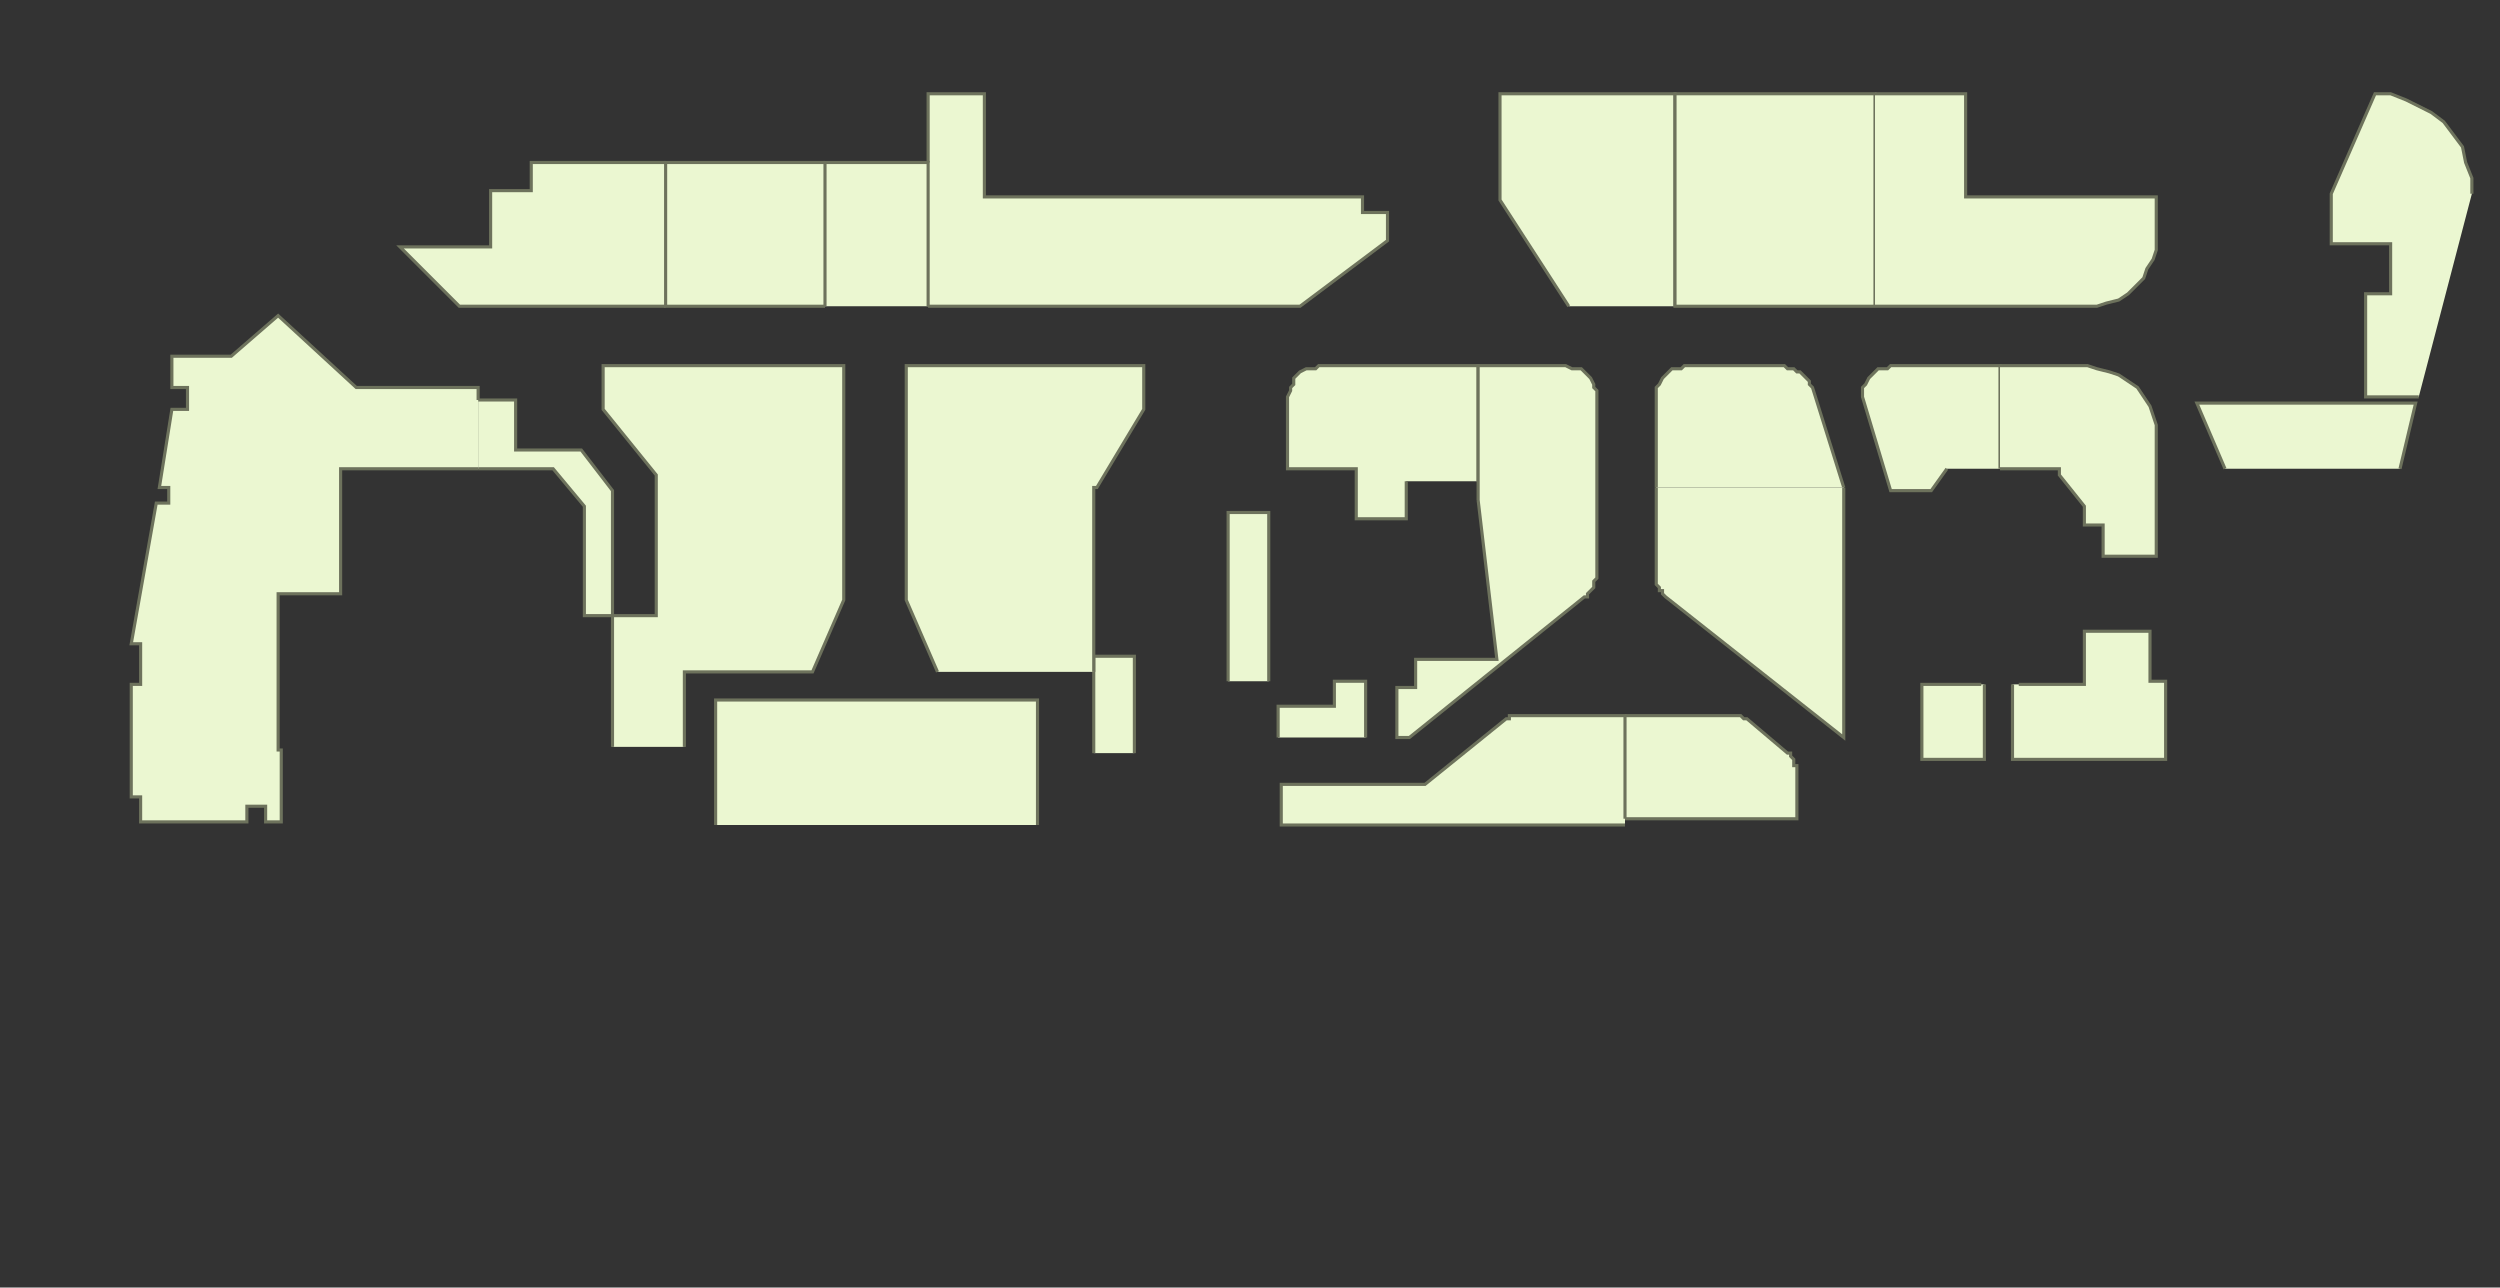 <?xml version="1.0" encoding="utf-8" ?>
<svg baseProfile="full" height="412" version="1.1" width="800" xmlns="http://www.w3.org/2000/svg" xmlns:ev="http://www.w3.org/2001/xml-events" xmlns:xlink="http://www.w3.org/1999/xlink"><rect width="100%" height="100%" fill="#333333" stroke="none"/><defs /><g id="0E14" stroke="red"><polyline fill="#ebf7d1" points="196,239 196,197 210,197 210,152 193,131 193,117 270,117 270,192 260,215 219,215 219,239" stroke="#6d725c" /></g><g id="0G10" stroke="red"><polyline fill="#ebf7d1" points="229,264 229,224 332,224 332,264" stroke="#6d725c" /></g><g id="0G13" stroke="red"><polyline fill="#ebf7d1" points="350,241 350,210 363,210 363,241" stroke="#6d725c" /></g><g id="0Y01" stroke="red"><polyline fill="#ebf7d1" points="213,98 147,98 128,79 157,79 157,61 170,61 170,52 213,52 213,52" stroke="#6d725c" /></g><g id="0Y02" stroke="red"><polyline fill="#ebf7d1" points="264,98 213,98 213,52 264,52 264,52" stroke="#6d725c" /></g><g id="0Y03" stroke="red"><polyline fill="#ebf7d1" points="297,52 297,30 315,30 315,63 436,63 436,68 444,68 444,77 416,98 297,98" stroke="#6d725c" /></g><g id="0Y03A" stroke="red"><polyline fill="#ebf7d1" points="264,98 264,52 297,52 297,98" stroke="#6d725c" /></g><g id="0Y04" stroke="red"><polyline fill="#ebf7d1" points="153,128 165,128 165,144 186,144 196,157 196,197 187,197 187,162 177,150 153,150" stroke="#6d725c" /></g><g id="0Y05" stroke="red"><polyline fill="#ebf7d1" points="502,98 480,64 480,30 536,30 536,98" stroke="#6d725c" /></g><g id="0Y06" stroke="red"><polyline fill="#ebf7d1" points="600,98 536,98 536,30 536,30 600,30 600,98" stroke="#6d725c" /></g><g id="0Y07" stroke="red"><polyline fill="#ebf7d1" points="600,30 629,30 629,63 690,63 690,76 690,80 689,83 687,86 686,89 683,92 681,94 678,96 674,97 671,98 668,98 600,98" stroke="#6d725c" /></g><g id="0Y08" stroke="red"><polyline fill="#ebf7d1" points="774,127 757,127 757,94 765,94 765,78 746,78 746,63 746,62 760,30 765,30 770,32 774,34 778,36 782,39 785,43 788,47 789,52 791,57 791,62" stroke="#6d725c" /></g><g id="0Y09" stroke="red"><polyline fill="#ebf7d1" points="712,150 703,129 773,129 768,150" stroke="#6d725c" /></g><g id="0Y13" stroke="red"><polyline fill="#ebf7d1" points="520,229 555,229 555,229 555,229 556,229 556,229 557,229 557,229 558,230 558,230 558,230 559,230 572,241 573,241 573,242 573,242 574,243 574,243 574,244 574,244 574,245 575,245 575,246 575,262 520,262" stroke="#6d725c" /></g><g id="0Y14" stroke="red"><polyline fill="#ebf7d1" points="520,264 410,264 410,251 456,251 482,230 482,230 483,230 483,230 483,229 484,229 484,229 485,229 485,229 485,229 486,229 520,229 520,262" stroke="#6d725c" /></g><g id="0Y15" stroke="red"><polyline fill="#ebf7d1" points="409,236 409,226 427,226 427,218 437,218 437,236" stroke="#6d725c" /></g><g id="0Y16" stroke="red"><polyline fill="#ebf7d1" points="300,215 290,192 290,117 366,117 366,131 351,156 350,156 350,215" stroke="#6d725c" /></g><g id="0Y17" stroke="red"><polyline fill="#ebf7d1" points="450,154 450,166 434,166 434,150 412,150 412,127 413,125 413,124 414,123 414,121 415,120 416,119 418,118 419,118 421,118 422,117 473,117 473,154" stroke="#6d725c" /></g><g id="0Y18" stroke="red"><polyline fill="#ebf7d1" points="530,156 530,127 530,125 530,124 531,123 532,121 533,120 534,119 535,118 536,118 538,118 539,117 571,117 572,118 573,118 574,118 575,119 576,119 577,120 578,121 579,122 579,123 580,124 590,156" stroke="#6d725c" /></g><g id="0Y19" stroke="red"><polyline fill="#ebf7d1" points="623,150 618,157 605,157 599,137 596,127 596,127 596,125 596,124 597,123 598,121 599,120 600,119 601,118 603,118 604,118 605,117 640,117 640,150" stroke="#6d725c" /></g><g id="0Y20" stroke="red"><polyline fill="#ebf7d1" points="640,117 668,117 671,118 675,119 678,120 681,122 684,124 686,127 688,130 689,133 690,136 690,140 690,150 690,178 673,178 673,168 667,168 667,162 659,152 659,150 640,150" stroke="#6d725c" /></g><g id="0Y21" stroke="red"><polyline fill="#ebf7d1" points="590,156 590,236 533,191 533,191 532,190 532,189 531,189 531,188 530,187 530,186 530,185 530,185 530,184 530,156" stroke="#6d725c" /></g><g id="0Y22" stroke="red"><polyline fill="#ebf7d1" points="511,160 511,184 511,185 511,185 510,186 510,187 510,188 509,189 509,189 508,190 508,191 507,191 451,236 447,236 447,220 453,220 453,211 479,211 473,160" stroke="#6d725c" /></g><g id="0Y23" stroke="red"><polyline fill="#ebf7d1" points="473,160 473,154 473,117 501,117 503,118 504,118 506,118 507,119 508,120 509,121 510,123 510,124 511,125 511,127 511,160" stroke="#6d725c" /></g><g id="GZA0B01" stroke="red"><polyline fill="#ebf7d1" points="153,150 109,150 109,152 109,190 89,190 89,240 90,240 90,263 85,263 85,258 79,258 79,263 45,263 45,255 42,255 42,219 45,219 45,206 42,206 50,161 54,161 54,156 51,156 55,131 60,131 60,124 55,124 55,114 74,114 89,101 114,124 153,124 153,128" stroke="#6d725c" /></g><g id="GZXD0F14" stroke="red"><polyline fill="#ebf7d1" points="393,218 393,164 406,164 406,218" stroke="#6d725c" /></g><g id="GZXD0G20" stroke="red"><polyline fill="#ebf7d1" points="635,219 635,243 615,243 615,219 634,219" stroke="#6d725c" /></g><g id="GZXD0G22" stroke="red"><polyline fill="#ebf7d1" points="646,219 667,219 667,202 688,202 688,218 693,218 693,243 644,243 644,219" stroke="#6d725c" /></g></svg>